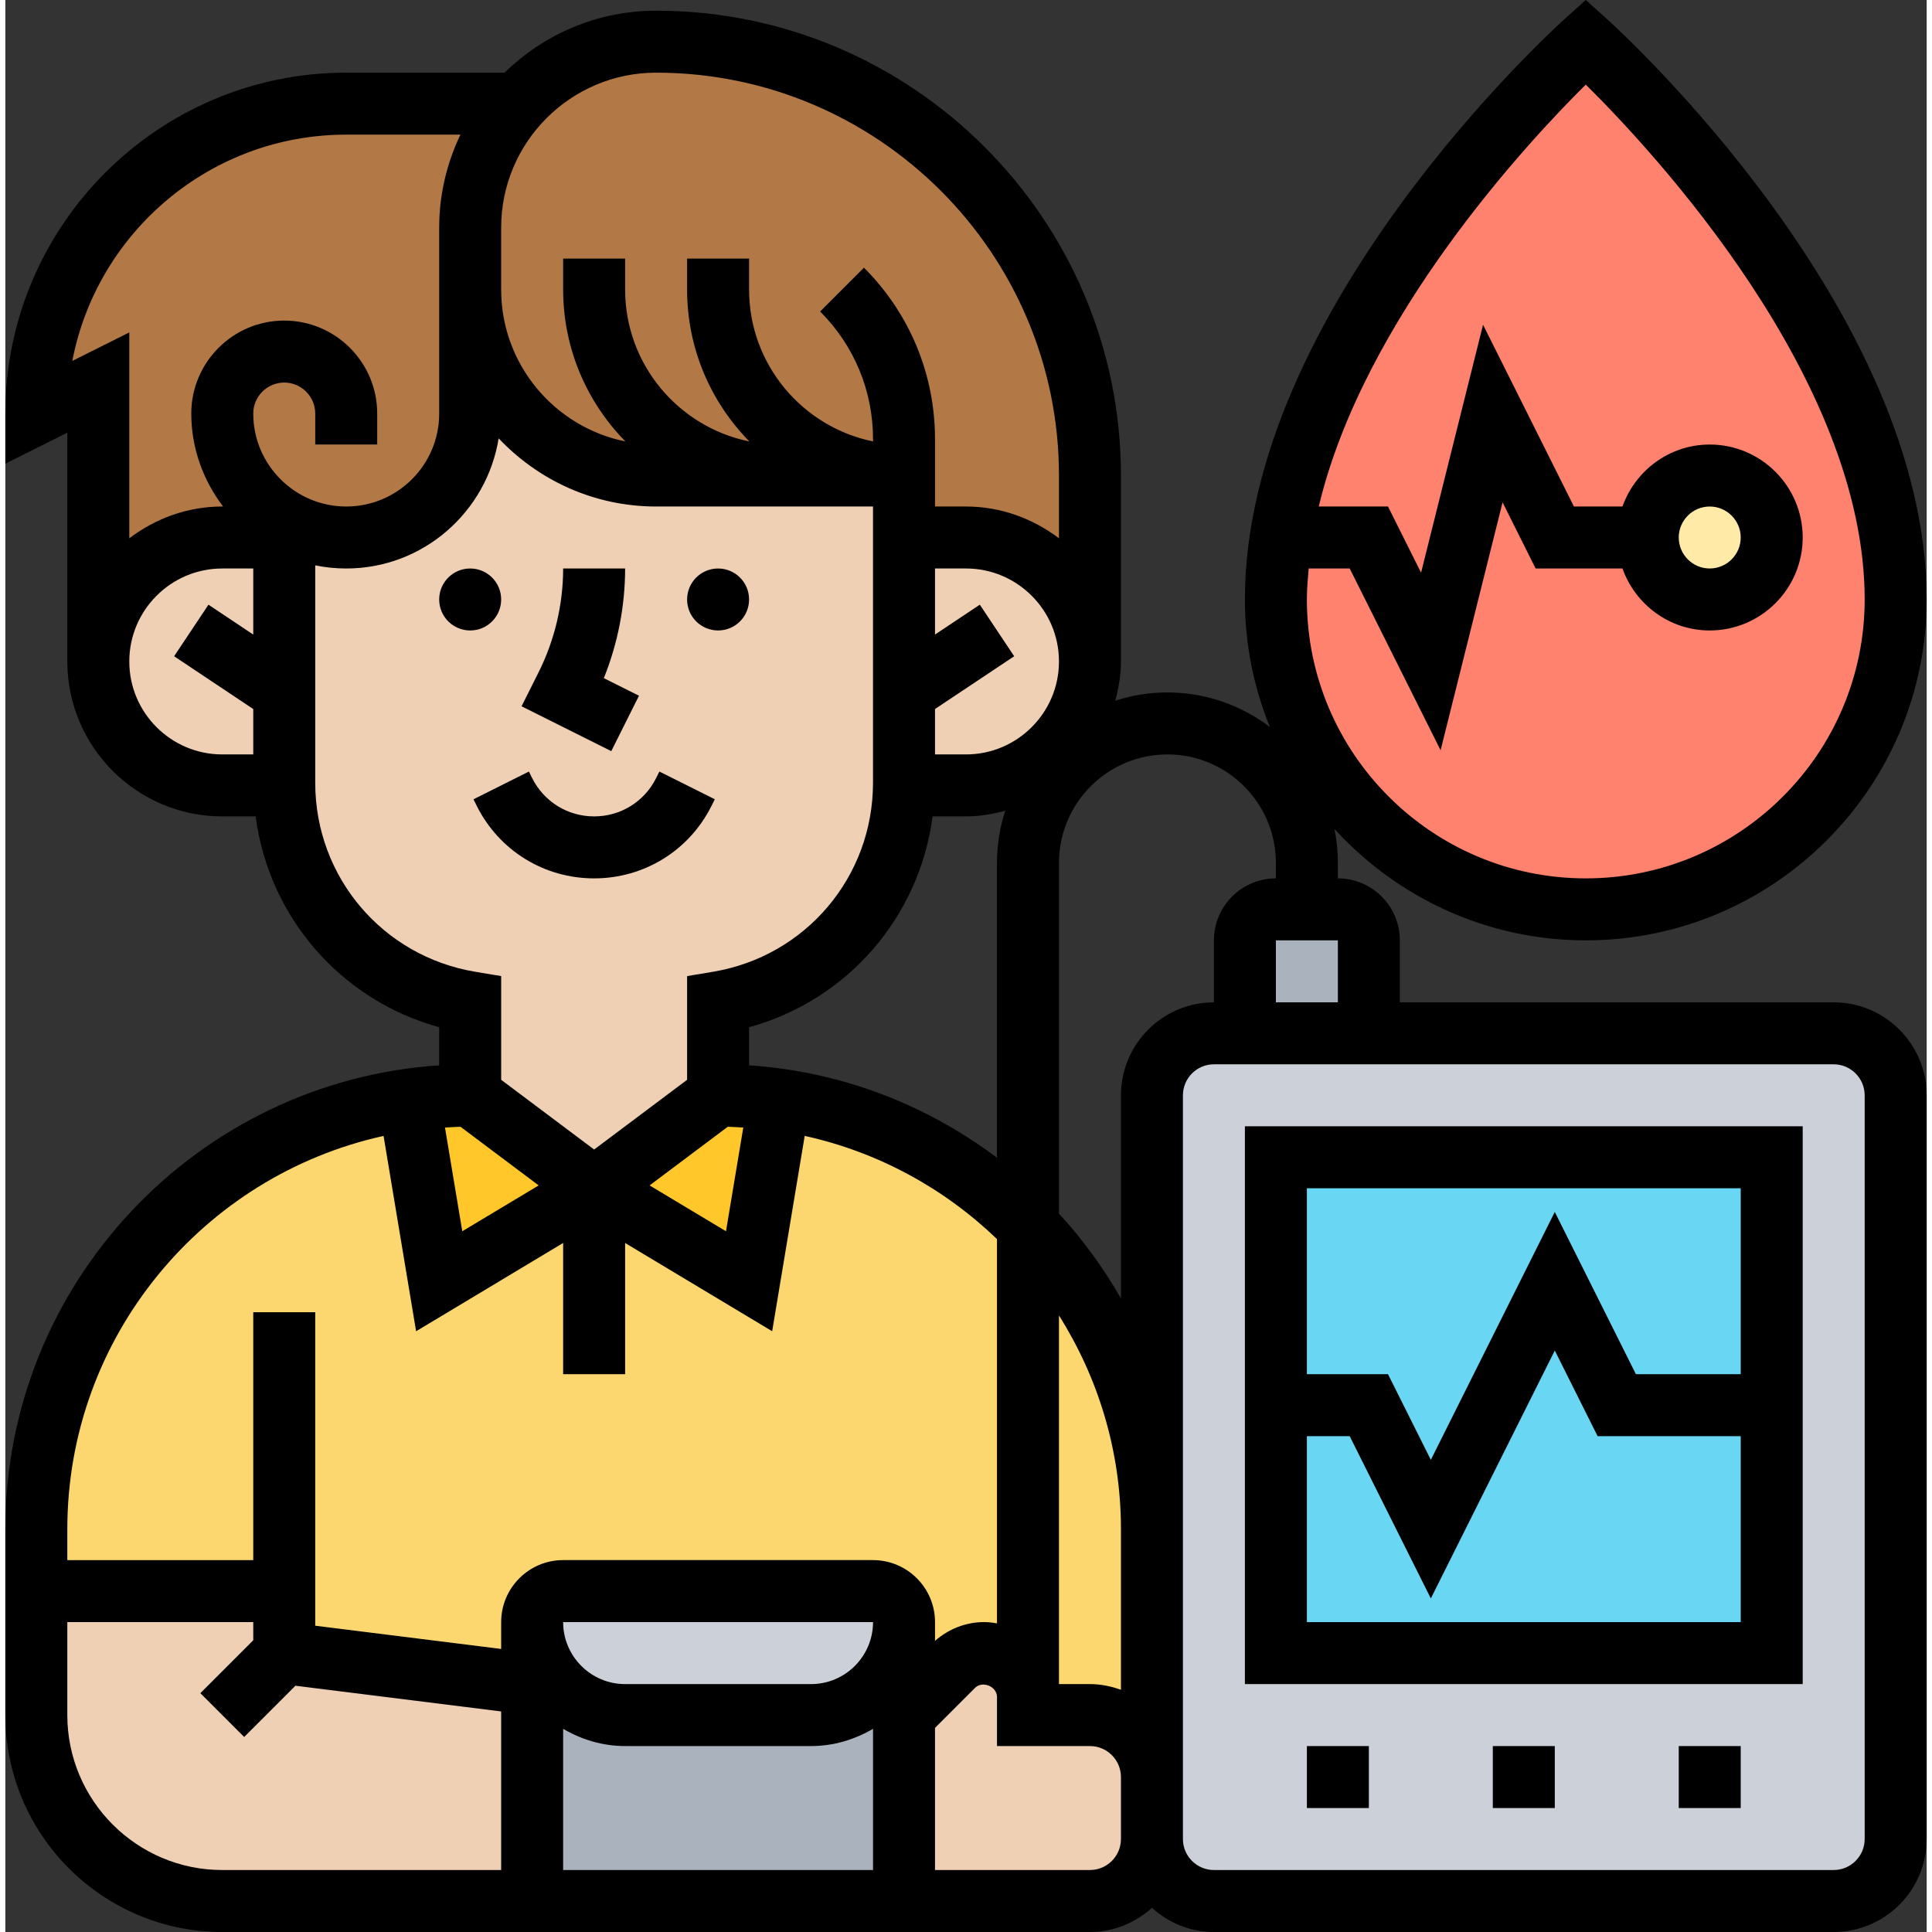 <svg id="_x33_0" enable-background="new 0 0 62 62.345" height="512" viewBox="0 0 62 62.345" width="512" xmlns="http://www.w3.org/2000/svg"><rect x="0" y="0" width="62" height="62.345" fill="#333333" stroke="none"/><g><g><g><path d="m33 39.555c-2.1-2.15-4.89-3.63-8.02-4.07l-.98 5.86-5-3-5 3-.98-5.86c-6.79.96-12.02 6.8-12.02 13.86v2h8v2l8 1v-2c0-.55.45-1 1-1h10c.55 0 1 .45 1 1v3l1.59-1.59c.26-.26.62-.41 1-.41.78 0 1.41.63 1.41 1.41v.59h2c1.1 0 2 .9 2 2v-8c0-3.81-1.53-7.26-4-9.79z" fill="#fcd770"/></g><g><path d="m24.98 35.485-.98 5.86-5-3 4-3c.67 0 1.33.05 1.98.14z" fill="#ffc729"/></g><g><path d="m19 38.345-5 3-.98-5.86c.65-.09 1.31-.14 1.98-.14z" fill="#ffc729"/></g><g><path d="m21 1.345c-1.66 0-3.16.67-4.24 1.76-.08.08-.15.16-.23.24h-5.53c-5.52 0-10 4.48-10 10l2-1v9c0-1.1.45-2.1 1.17-2.83.73-.72 1.73-1.17 2.83-1.17h2v-.54l2 .54c2.21 0 4-1.79 4-4 0-.88 0-2.35 0-4 0 3.31 2.69 6 6 6h4 4v2h2c2.21 0 4 1.79 4 4v-6c0-7.73-6.27-14-14-14z" fill="#b27946"/></g><g><path d="m44 30.345v3h-4v-3c0-.55.45-1 1-1h1 1c.55 0 1 .45 1 1z" fill="#aab2bd"/></g><g><path d="m61 35.345v24c0 1.1-.9 2-2 2h-20c-1.1 0-2-.9-2-2v-2-8-14c0-1.1.9-2 2-2h1 4 15c1.1 0 2 .9 2 2z" fill="#ccd1d9"/></g><g><path d="m41 37.345h16v16h-16z" fill="#69d6f4"/></g><g><path d="m17 61.345v-7-2c0 1.66 1.34 3 3 3h6c1.66 0 3-1.34 3-3v3 6z" fill="#aab2bd"/></g><g><path d="m29 52.345c0 1.66-1.34 3-3 3h-6c-1.66 0-3-1.34-3-3 0-.55.45-1 1-1h10c.55 0 1 .45 1 1z" fill="#ccd1d9"/></g><g><path d="m9 51.345v2l8 1v7h-10c-3.31 0-6-2.69-6-6v-4z" fill="#f0d0b4"/></g><g><path d="m37 59.345c0 1.1-.9 2-2 2h-6v-6l1.59-1.59c.26-.26.62-.41 1-.41.78 0 1.41.63 1.41 1.41v.59h2c1.1 0 2 .9 2 2z" fill="#f0d0b4"/></g><g><path d="m31 17.345c2.21 0 4 1.79 4 4 0 1.1-.45 2.1-1.17 2.83-.73.72-1.73 1.17-2.83 1.17h-2c0-.03 0-.05 0-.08v-2.92-5z" fill="#f0d0b4"/></g><g><path d="m15 9.345c0 3.31 2.69 6 6 6h4 4v2 5 2.92.08c-.02 1.73-.66 3.32-1.7 4.56-1.07 1.26-2.57 2.15-4.3 2.44v3l-4 3-4-3v-3c-1.73-.29-3.23-1.18-4.3-2.44-1.04-1.24-1.68-2.83-1.7-4.56 0-.03 0-.05 0-.08v-2.92-5-.54l2 .54c2.21 0 4-1.79 4-4 0-.88 0-2.35 0-4z" fill="#f0d0b4"/></g><g><path d="m9 22.345v2.92.08h-2c-2.21 0-4-1.79-4-4 0-1.1.45-2.1 1.17-2.83.73-.72 1.73-1.17 2.83-1.17h2z" fill="#f0d0b4"/></g><g><path d="m41.16 17.345c1.27-8.29 9.84-16 9.84-16s10 9 10 18c0 5.52-4.48 10-10 10s-10-4.48-10-10c0-.67.06-1.34.16-2z" fill="#ff826e"/></g><g><circle cx="55" cy="17.345" fill="#ffeaa7" r="2"/></g></g><g><path d="m19 28.345c1.615 0 3.067-.897 3.789-2.342l.105-.211-1.789-.895-.105.212c-.381.763-1.147 1.236-2 1.236s-1.619-.474-2-1.236l-.105-.211-1.789.895.105.211c.722 1.444 2.174 2.341 3.789 2.341z"/><path d="m20.447 22.451-1.134-.567c.451-1.121.687-2.331.687-3.539h-2c0 1.154-.273 2.31-.789 3.342l-.553 1.105 2.895 1.447z"/><circle cx="15" cy="19.345" r="1"/><circle cx="23" cy="19.345" r="1"/><path d="m59 32.345h-14v-2c0-1.103-.897-2-2-2v-.5c0-.375-.038-.741-.11-1.095 2.013 2.202 4.898 3.595 8.11 3.595 6.065 0 11-4.935 11-11 0-9.338-9.909-18.364-10.331-18.743l-.669-.602-.669.602c-.422.379-10.331 9.405-10.331 18.743 0 1.455.291 2.843.806 4.115-.922-.697-2.065-1.115-3.306-1.115-.587 0-1.152.094-1.682.266.107-.407.182-.826.182-1.266v-6c0-8.271-6.729-15-15-15-1.902 0-3.627.765-4.89 2h-5.11c-6.065 0-11 4.935-11 11v1.618l2-1v7.382c0 2.757 2.243 5 5 5h1.077c.427 3.25 2.746 5.931 5.923 6.803v1.23c-7.806.517-14 7.032-14 14.967v6c0 3.86 3.14 7 7 7h28c.771 0 1.468-.301 2-.78.532.48 1.229.78 2 .78h20c1.654 0 3-1.346 3-3v-24c0-1.654-1.346-3-3-3zm-8-29.615c2.191 2.168 9 9.483 9 16.615 0 4.962-4.038 9-9 9s-9-4.038-9-9c0-.333.029-.667.058-1h1.324l2.933 5.865 2-8 1.067 2.135h2.802c.414 1.161 1.514 2 2.816 2 1.654 0 3-1.346 3-3s-1.346-3-3-3c-1.302 0-2.402.839-2.816 2h-1.566l-2.933-5.865-2 8-1.067-2.135h-2.235c1.452-6.078 6.735-11.75 8.617-13.615zm3 14.615c0-.551.449-1 1-1s1 .449 1 1-.449 1-1 1-1-.449-1-1zm-13 15v-2h2v2zm0-4.5v.5c-1.103 0-2 .897-2 2v2c-1.654 0-3 1.346-3 3v6.555c-.567-.986-1.232-1.907-2-2.735v-11.32c0-1.93 1.57-3.5 3.5-3.5s3.5 1.571 3.5 3.5zm-5 26.684c-.314-.112-.648-.184-1-.184h-1v-11.896c1.26 2.002 2 4.362 2 6.897zm-21.312-18.168 2.522 1.892-2.465 1.479-.558-3.346c.167-.01.333-.021.501-.025zm8.624 0c.168.004.334.015.501.025l-.558 3.346-2.465-1.479zm.688-1.983v-1.23c3.176-.872 5.495-3.553 5.922-6.803h1.078c.44 0 .859-.075 1.266-.182-.172.531-.266 1.095-.266 1.682v9.516c-2.26-1.701-5.009-2.785-8-2.983zm7-10.033h-1v-1.465l2.555-1.703-1.109-1.664-1.446.964v-2.132h1c1.654 0 3 1.346 3 3s-1.346 3-3 3zm-10-22c7.168 0 13 5.832 13 13v2.026c-.838-.635-1.87-1.026-3-1.026h-1v-2.171c0-2.091-.814-4.057-2.293-5.536l-1.414 1.414c1.101 1.101 1.707 2.565 1.707 4.122v.07c-2.279-.465-4-2.484-4-4.899v-1h-2v1c0 1.907.768 3.636 2.009 4.9-2.283-.461-4.009-2.482-4.009-4.9v-1h-2v1c0 1.907.768 3.636 2.009 4.9-2.283-.461-4.008-2.481-4.009-4.898v-2.002c0-2.757 2.243-5 5-5zm-10 2h3.685c-.435.911-.685 1.926-.685 3v2 .003 4.001c0 1.652-1.346 2.996-3 2.996s-3-1.346-3-3c0-.551.449-1 1-1s1 .449 1 1v1h2v-1c0-1.654-1.346-3-3-3s-3 1.346-3 3c0 1.13.391 2.162 1.026 3h-.026c-1.13 0-2.162.391-3 1.026v-6.644l-1.839.92c.796-4.154 4.457-7.302 8.839-7.302zm-7 17c0-1.654 1.346-3 3-3h1v2.132l-1.445-.964-1.109 1.664 2.554 1.703v1.465h-1c-1.654 0-3-1.345-3-3zm6 3.918v-7.019c.323.066.658.101 1 .101 2.484 0 4.534-1.824 4.919-4.199 1.277 1.35 3.079 2.199 5.08 2.199h7v8.917c0 3.034-2.172 5.598-5.165 6.097l-.834.139v3.347l-3 2.25-3-2.25v-3.347l-.835-.139c-2.993-.499-5.165-3.063-5.165-6.096zm2.205 11.393 1.05 6.303 4.745-2.848v4.234h2v-4.234l4.745 2.847 1.05-6.303c2.378.524 4.509 1.699 6.205 3.33v12.401c-.135-.024-.272-.042-.414-.042-.592 0-1.145.22-1.586.607v-.607c0-1.103-.897-2-2-2h-10c-1.103 0-2 .897-2 2v.867l-6-.75v-10.116h-2v8h-6v-1c0-6.208 4.377-11.406 10.205-12.689zm5.795 19.133c.591.345 1.268.556 2 .556h6c.732 0 1.409-.212 2-.556v4.556h-10zm0-3.444h10c0 1.103-.897 2-2 2h-6c-1.103 0-2-.897-2-2zm-16 3v-3h6v.586l-1.707 1.707 1.414 1.414 1.654-1.654 6.639.83v5.117h-9c-2.757 0-5-2.243-5-5zm33 5h-5v-4.586l1.293-1.293c.238-.238.707-.045.707.293v1.586h3c.551 0 1 .449 1 1v2c0 .551-.449 1-1 1zm25-1c0 .551-.449 1-1 1h-20c-.551 0-1-.449-1-1v-24c0-.551.449-1 1-1h20c.551 0 1 .449 1 1z"/><path d="m40 54.345h18v-18h-18zm2-2v-6h1.382l2.618 5.236 4-8 1.382 2.764h4.618v6zm14-14v6h-3.382l-2.618-5.236-4 8-1.382-2.764h-2.618v-6z"/><path d="m42 56.345h2v2h-2z"/><path d="m48 56.345h2v2h-2z"/><path d="m54 56.345h2v2h-2z"/></g></g></svg>